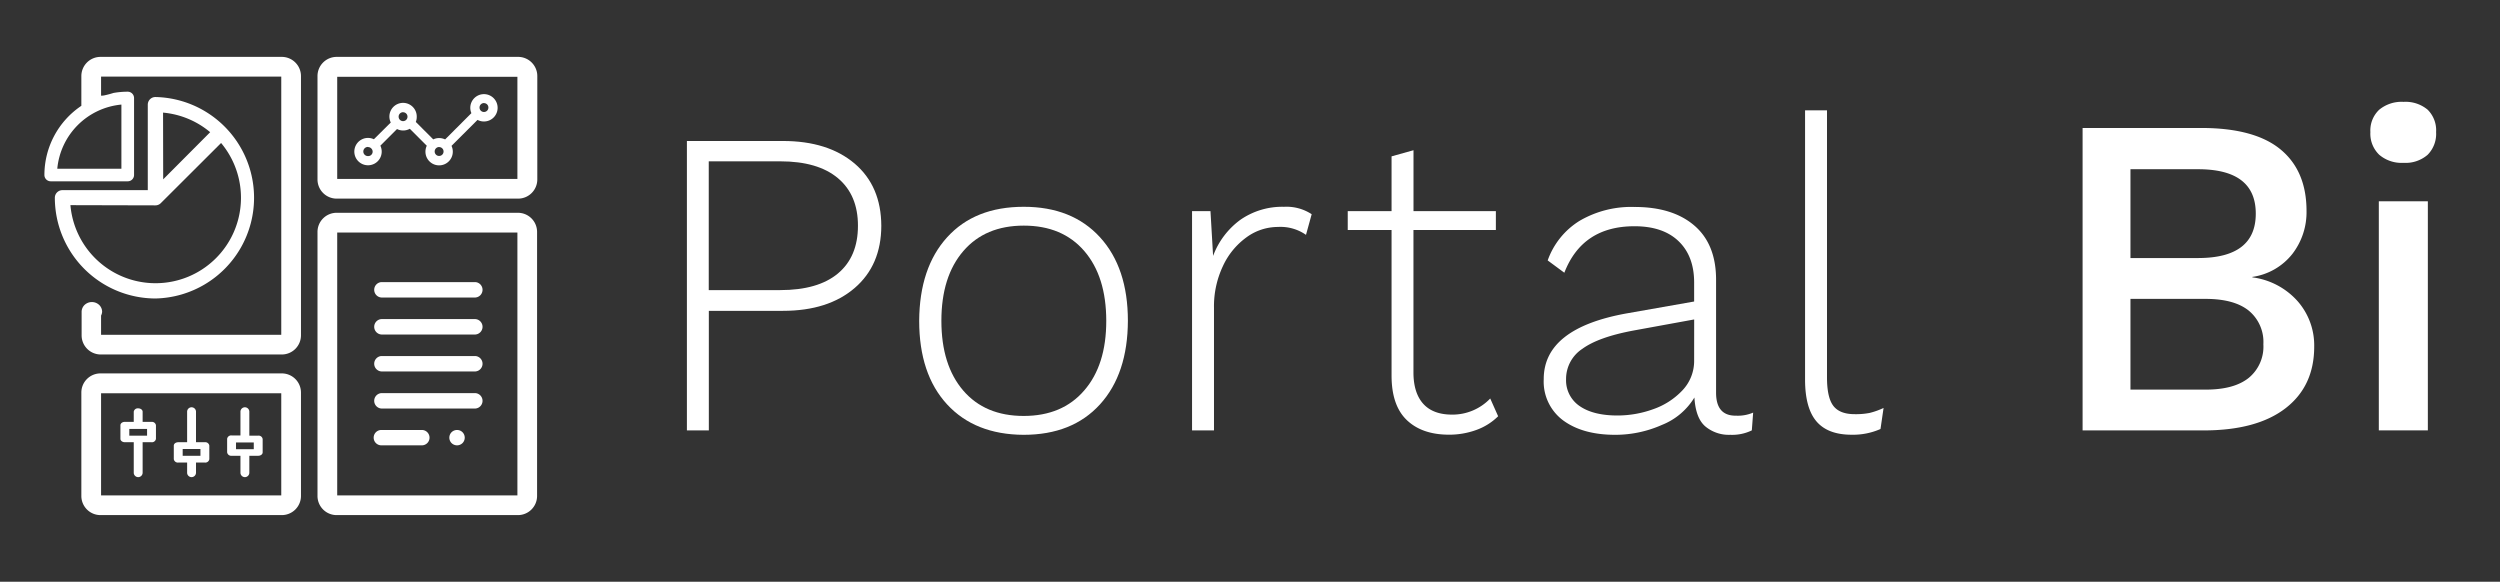 <svg xmlns="http://www.w3.org/2000/svg" viewBox="0 0 563 131"><rect x="0" y="0" width="563" height="131" fill="#333333" stroke="none"/><defs><style>.cls-1{fill:#fff;}</style></defs><title>Mesa de trabajo 3 copia</title><g id="Capa_3" data-name="Capa 3"><path class="cls-1" d="M192.47,36.84q-6-5.09-16.15-5.09H154.69V96.93h4.94V70h16.69q10.17,0,16.15-5.14t6-14Q198.44,41.93,192.47,36.84Zm-3.76,24.74q-4.49,3.75-13,3.75h-16.1v-29h16.1q8.49,0,13,3.8t4.5,10.71C193.21,55.49,191.71,59.07,188.71,61.58Z"/><path class="cls-1" d="M230.53,46.57q-11,0-17.23,6.86T207,72.24q0,12,6.27,18.81t17.23,6.87q11,0,17.23-6.87T254,72.24q0-11.94-6.28-18.81T230.53,46.57Zm13.63,41.37q-4.93,5.73-13.63,5.73t-13.62-5.73Q212,82.21,212,72.24t4.94-15.7q4.93-5.73,13.62-5.73t13.63,5.73q4.93,5.73,4.94,15.7T244.16,87.94Z"/><path class="cls-1" d="M279.36,49.48a17.67,17.67,0,0,0-6.17,8.15l-.59-10.08h-4.15V96.93h4.94V69.28a21.2,21.2,0,0,1,2-9.33,16.5,16.5,0,0,1,5.34-6.52,12,12,0,0,1,7.06-2.32,10,10,0,0,1,6.32,1.78l1.28-4.65a10.32,10.32,0,0,0-6.22-1.67A16.53,16.53,0,0,0,279.36,49.48Z"/><path class="cls-1" d="M327,93.37c-2.83,0-5-.8-6.47-2.42s-2.22-4-2.22-7.06V51.8h18.56V47.55H318.32V33.83l-4.94,1.38V47.55h-9.87V51.8h9.87V84.58q0,6.72,3.41,10t9.43,3.31a17.8,17.8,0,0,0,6.32-1.09,13.44,13.44,0,0,0,4.84-3.06l-1.78-4A11.74,11.74,0,0,1,327,93.37Z"/><path class="cls-1" d="M386.46,88.44V63q0-8-4.89-12.2t-13.48-4.19a23,23,0,0,0-12.35,3.11,17.21,17.21,0,0,0-7.2,8.93l3.75,2.77q4.05-10.47,15.8-10.47,6.42,0,9.92,3.36t3.51,9.28V67.9l-15.11,2.66q-18.77,3.36-18.76,14.81A10.88,10.88,0,0,0,352,94.66q4.4,3.25,11.7,3.26a25.94,25.94,0,0,0,10.57-2.23,15.06,15.06,0,0,0,7.31-6.17c.19,3.1,1,5.27,2.47,6.52a8.28,8.28,0,0,0,5.62,1.88,10.09,10.09,0,0,0,4.84-1l.3-4a8.78,8.78,0,0,1-3.85.69Q386.46,93.67,386.46,88.44Zm-4.94-7.31a9.59,9.59,0,0,1-2.62,6.76,16.41,16.41,0,0,1-6.57,4.25,23.66,23.66,0,0,1-8.09,1.43c-3.62,0-6.46-.71-8.5-2.12a7,7,0,0,1-3.06-6.08,8.11,8.11,0,0,1,3.66-6.81Q360,75.89,368,74.41l13.53-2.47Z"/><path class="cls-1" d="M417.66,93.27q-3.36,0-4.79-1.87T411.44,85V24.84H406.5V85.47c0,4.28.86,7.43,2.57,9.43s4.34,3,7.9,3a15.32,15.32,0,0,0,6.52-1.29l.69-4.74A16.57,16.57,0,0,1,421,93,16.22,16.22,0,0,1,417.66,93.27Z"/><path class="cls-1" d="M507.23,62.46v-.1a14,14,0,0,0,9-5.16,15.38,15.38,0,0,0,3.2-9.7q0-9-5.83-13.83t-17.8-4.85H469V96.93h27.24q12,0,18.47-5T521.16,78a15.07,15.07,0,0,0-3.77-10.21A16.43,16.43,0,0,0,507.23,62.46ZM479.78,38.11H495q13,0,13,10t-13,10H479.78Zm26.62,47q-3.3,2.64-9.7,2.63H479.78V67.31H496.7q6.41,0,9.7,2.63a9.13,9.13,0,0,1,3.31,7.59A9.1,9.1,0,0,1,506.4,85.11Z"/><path class="cls-1" d="M541.28,36.67a7.57,7.57,0,0,0,5.42-1.81,6.69,6.69,0,0,0,1.91-5.11,6.52,6.52,0,0,0-1.91-5.05,7.74,7.74,0,0,0-5.42-1.76,7.92,7.92,0,0,0-5.47,1.76,6.41,6.41,0,0,0-2,5.05,6.57,6.57,0,0,0,2,5.11A7.75,7.75,0,0,0,541.28,36.67Z"/><rect class="cls-1" x="535.71" y="45.33" width="11.04" height="51.59"/><path class="cls-1" d="M63.46,12.81H22.64a4.32,4.32,0,0,0-4.32,4.32v6.7A18.78,18.78,0,0,0,10,39.41a1.42,1.42,0,0,0,1.42,1.42H28.76a1.42,1.42,0,0,0,1.43-1.42V22.07a1.43,1.43,0,0,0-1.43-1.42,18.76,18.76,0,0,0-3.2.28,20.66,20.66,0,0,1-2.07.55,3.83,3.83,0,0,1-.73.07v-4.3H63.34V75.39H22.76V71.07A2.2,2.2,0,0,0,23,70.2a2.15,2.15,0,0,0-.68-1.54,2.4,2.4,0,0,0-3.26,0,2.18,2.18,0,0,0-.68,1.49h0v5.37a4.31,4.31,0,0,0,4.32,4.31H63.46a4.32,4.32,0,0,0,4.32-4.31V17.13A4.33,4.33,0,0,0,63.46,12.81ZM27.34,23.55V38H12.9A16,16,0,0,1,27.34,23.55Z"/><path class="cls-1" d="M63.46,84.09H22.64a4.31,4.31,0,0,0-4.32,4.31v23.28A4.31,4.31,0,0,0,22.64,116H63.46a4.32,4.32,0,0,0,4.32-4.32V88.4A4.32,4.32,0,0,0,63.46,84.09Zm-.12,27.47H22.76v-23H63.34Z"/><path class="cls-1" d="M116.64,12.81H75.81a4.32,4.32,0,0,0-4.31,4.32V40.41a4.32,4.32,0,0,0,4.31,4.32h40.83A4.32,4.32,0,0,0,121,40.41V17.13A4.32,4.32,0,0,0,116.64,12.81Zm-.12,27.48H75.94v-23h40.58Z"/><path class="cls-1" d="M116.64,47.92H75.81a4.31,4.31,0,0,0-4.31,4.31v59.45A4.31,4.31,0,0,0,75.81,116h40.83a4.31,4.31,0,0,0,4.31-4.32V52.23A4.31,4.31,0,0,0,116.64,47.92Zm-.12,63.64H75.94V52.36h40.58Z"/><path class="cls-1" d="M85.88,100.29H95a1.73,1.73,0,1,0,0-3.46H85.88a1.73,1.73,0,1,0,0,3.46Z"/><path class="cls-1" d="M102.93,96.83a1.75,1.75,0,0,0-1.23.5,1.74,1.74,0,0,0,0,2.46,1.75,1.75,0,0,0,2.45,0,1.74,1.74,0,0,0,0-2.46A1.74,1.74,0,0,0,102.93,96.83Z"/><path class="cls-1" d="M85.88,83.65h21.18a1.74,1.74,0,0,0,0-3.47H85.88a1.74,1.74,0,0,0,0,3.47Z"/><path class="cls-1" d="M85.88,92h21.18a1.74,1.74,0,0,0,0-3.47H85.88a1.74,1.74,0,0,0,0,3.47Z"/><path class="cls-1" d="M85.88,67h21.18a1.74,1.74,0,0,0,0-3.47H85.88a1.74,1.74,0,0,0,0,3.47Z"/><path class="cls-1" d="M85.88,75.33h21.18a1.74,1.74,0,0,0,0-3.47H85.88a1.74,1.74,0,0,0,0,3.47Z"/><path class="cls-1" d="M82.88,37.22a3.08,3.08,0,0,0,2.78-4.41l3.75-3.75A3.07,3.07,0,0,0,92.29,29l3.82,3.82a3.13,3.13,0,0,0-.3,1.34,3.08,3.08,0,0,0,6.16,0,3,3,0,0,0-.29-1.31L107.54,27a3.08,3.08,0,1,0,1.45-5.8,3.08,3.08,0,0,0-3.08,3.08,3,3,0,0,0,.25,1.2l-5.92,5.92a3.22,3.22,0,0,0-1.35-.31,3.08,3.08,0,0,0-1.32.3l-3.93-3.93a3,3,0,0,0,.21-1.12A3.08,3.08,0,1,0,88,27.59L84.2,31.36a3.08,3.08,0,1,0-1.32,5.86Zm26.11-14a1,1,0,1,1-1,1A1,1,0,0,1,109,23.21Zm-10.1,9.9a1,1,0,1,1-1,1A1,1,0,0,1,98.89,33.11Zm-8.12-7.84a1,1,0,1,1-1,1A1,1,0,0,1,90.77,25.27Zm-7.89,7.84a1,1,0,0,1,.71.29h0l0,0a1,1,0,0,1-.74,1.74,1,1,0,0,1,0-2.06Z"/><path class="cls-1" d="M35,67.22a22.69,22.69,0,0,0,0-45.37,1.72,1.72,0,0,0-1.72,1.72V42.82H14.06a1.72,1.72,0,0,0-1.71,1.71A22.71,22.71,0,0,0,35,67.22Zm1.72-41.86a19.18,19.18,0,0,1,10.61,4.41L36.75,40.39ZM35,46.25a1.71,1.71,0,0,0,1.21-.5h0L49.79,32.2a19.24,19.24,0,1,1-33.93,14Z"/><path class="cls-1" d="M40.14,104.17h2v2.28a1,1,0,0,0,2,0v-2.28h2a.91.91,0,0,0,1-.77v-3.05a.91.91,0,0,0-1-.76h-2V92.72a1,1,0,0,0-2,0v6.87h-2c-.56,0-1,.34-1,.76v3.05A.92.92,0,0,0,40.14,104.17Zm1-3.06h4v1.53h-4Z"/><path class="cls-1" d="M52.15,102.64h2v3.81a1,1,0,0,0,2,0v-3.81h2c.56,0,1-.34,1-.76v-3a.9.9,0,0,0-1-.77h-2V92.72a1,1,0,0,0-2,0v5.34h-2a.91.91,0,0,0-1,.77v3A.91.91,0,0,0,52.15,102.64Zm1-3h4v1.52h-4Z"/><path class="cls-1" d="M28.12,99.59h2v6.86a1,1,0,0,0,2,0V99.59h2a.91.91,0,0,0,1-.76V95.77a.91.91,0,0,0-1-.76h-2V92.72c0-.42-.44-.76-1-.76a.91.91,0,0,0-1,.76V95h-2c-.56,0-1,.34-1,.76v3.06C27.12,99.25,27.56,99.59,28.12,99.59Zm1-3h4v1.52h-4Z"/></g></svg>